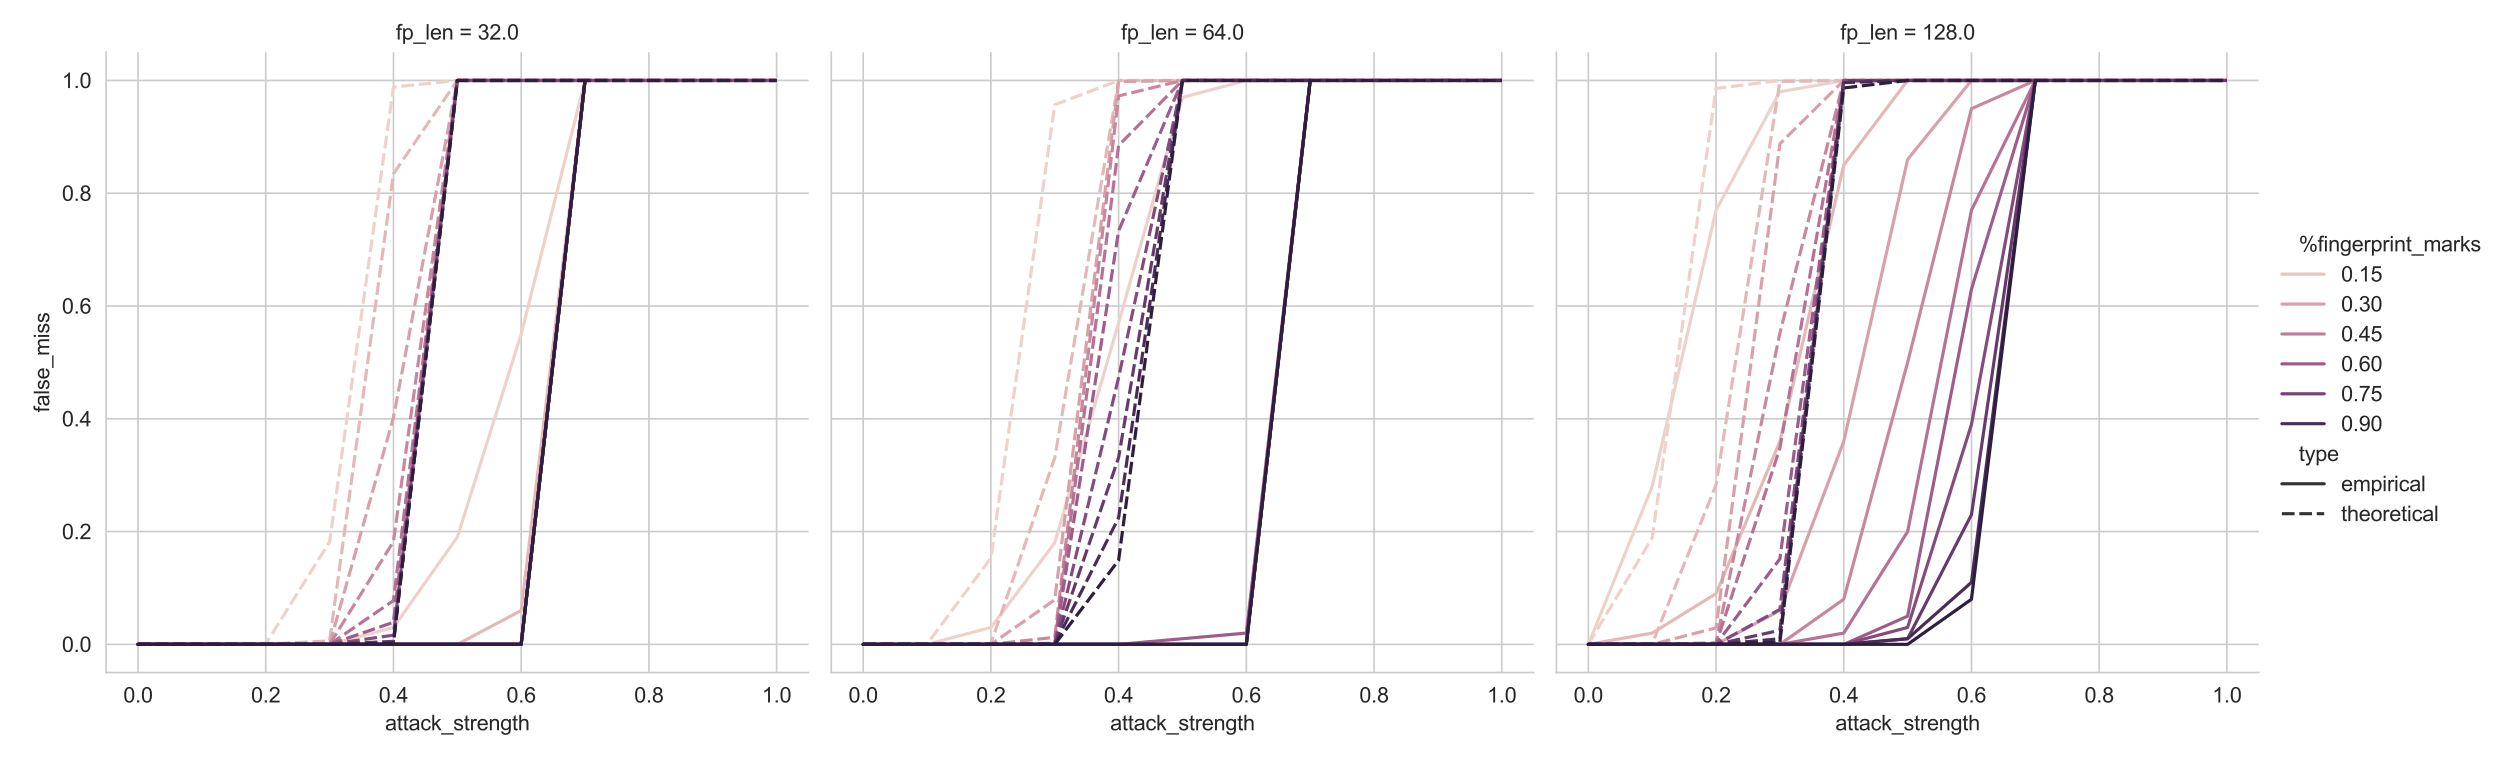 <?xml version="1.0" encoding="utf-8" standalone="no"?>
<!DOCTYPE svg PUBLIC "-//W3C//DTD SVG 1.1//EN"
  "http://www.w3.org/Graphics/SVG/1.1/DTD/svg11.dtd">
<svg xmlns:xlink="http://www.w3.org/1999/xlink" width="1182.22pt" height="360pt" viewBox="0 0 1182.22 360" xmlns="http://www.w3.org/2000/svg" version="1.1">
 <defs>
  <style type="text/css">*{stroke-linejoin: round; stroke-linecap: butt}</style>
 </defs>
 <g id="figure_1">
  <g id="patch_1">
   <path d="M 0 360 
L 1182.22 360 
L 1182.22 0 
L 0 0 
z
" style="fill: #ffffff"/>
  </g>
  <g id="axes_1">
   <g id="patch_2">
    <path d="M 50.168 318.04 
L 382.342 318.04 
L 382.342 24.72 
L 50.168 24.72 
z
" style="fill: #ffffff"/>
   </g>
   <g id="matplotlib.axis_1">
    <g id="xtick_1">
     <g id="line2d_1">
      <path d="M 65.267 318.04 
L 65.267 24.72 
" clip-path="url(#p8629ff447d)" style="fill: none; stroke: #cccccc; stroke-width: 0.8; stroke-linecap: round"/>
     </g>
     <g id="text_1">
      <!-- 0.0 -->
      <g style="fill: #262626" transform="translate(58.317 332.198) scale(0.1 -0.1)">
       <defs>
        <path id="ArialMT-30" d="M 266 2259 
Q 266 3072 433 3567 
Q 600 4063 929 4331 
Q 1259 4600 1759 4600 
Q 2128 4600 2406 4451 
Q 2684 4303 2865 4023 
Q 3047 3744 3150 3342 
Q 3253 2941 3253 2259 
Q 3253 1453 3087 958 
Q 2922 463 2592 192 
Q 2263 -78 1759 -78 
Q 1097 -78 719 397 
Q 266 969 266 2259 
z
M 844 2259 
Q 844 1131 1108 757 
Q 1372 384 1759 384 
Q 2147 384 2411 759 
Q 2675 1134 2675 2259 
Q 2675 3391 2411 3762 
Q 2147 4134 1753 4134 
Q 1366 4134 1134 3806 
Q 844 3388 844 2259 
z
" transform="scale(0.016)"/>
        <path id="ArialMT-2e" d="M 581 0 
L 581 641 
L 1222 641 
L 1222 0 
L 581 0 
z
" transform="scale(0.016)"/>
       </defs>
       <use xlink:href="#ArialMT-30"/>
       <use xlink:href="#ArialMT-2e" x="55.615"/>
       <use xlink:href="#ArialMT-30" x="83.398"/>
      </g>
     </g>
    </g>
    <g id="xtick_2">
     <g id="line2d_2">
      <path d="M 125.662 318.04 
L 125.662 24.72 
" clip-path="url(#p8629ff447d)" style="fill: none; stroke: #cccccc; stroke-width: 0.8; stroke-linecap: round"/>
     </g>
     <g id="text_2">
      <!-- 0.2 -->
      <g style="fill: #262626" transform="translate(118.712 332.198) scale(0.1 -0.1)">
       <defs>
        <path id="ArialMT-32" d="M 3222 541 
L 3222 0 
L 194 0 
Q 188 203 259 391 
Q 375 700 629 1000 
Q 884 1300 1366 1694 
Q 2113 2306 2375 2664 
Q 2638 3022 2638 3341 
Q 2638 3675 2398 3904 
Q 2159 4134 1775 4134 
Q 1369 4134 1125 3890 
Q 881 3647 878 3216 
L 300 3275 
Q 359 3922 746 4261 
Q 1134 4600 1788 4600 
Q 2447 4600 2831 4234 
Q 3216 3869 3216 3328 
Q 3216 3053 3103 2787 
Q 2991 2522 2730 2228 
Q 2469 1934 1863 1422 
Q 1356 997 1212 845 
Q 1069 694 975 541 
L 3222 541 
z
" transform="scale(0.016)"/>
       </defs>
       <use xlink:href="#ArialMT-30"/>
       <use xlink:href="#ArialMT-2e" x="55.615"/>
       <use xlink:href="#ArialMT-32" x="83.398"/>
      </g>
     </g>
    </g>
    <g id="xtick_3">
     <g id="line2d_3">
      <path d="M 186.057 318.04 
L 186.057 24.72 
" clip-path="url(#p8629ff447d)" style="fill: none; stroke: #cccccc; stroke-width: 0.8; stroke-linecap: round"/>
     </g>
     <g id="text_3">
      <!-- 0.4 -->
      <g style="fill: #262626" transform="translate(179.107 332.198) scale(0.1 -0.1)">
       <defs>
        <path id="ArialMT-34" d="M 2069 0 
L 2069 1097 
L 81 1097 
L 81 1613 
L 2172 4581 
L 2631 4581 
L 2631 1613 
L 3250 1613 
L 3250 1097 
L 2631 1097 
L 2631 0 
L 2069 0 
z
M 2069 1613 
L 2069 3678 
L 634 1613 
L 2069 1613 
z
" transform="scale(0.016)"/>
       </defs>
       <use xlink:href="#ArialMT-30"/>
       <use xlink:href="#ArialMT-2e" x="55.615"/>
       <use xlink:href="#ArialMT-34" x="83.398"/>
      </g>
     </g>
    </g>
    <g id="xtick_4">
     <g id="line2d_4">
      <path d="M 246.453 318.04 
L 246.453 24.72 
" clip-path="url(#p8629ff447d)" style="fill: none; stroke: #cccccc; stroke-width: 0.8; stroke-linecap: round"/>
     </g>
     <g id="text_4">
      <!-- 0.6 -->
      <g style="fill: #262626" transform="translate(239.503 332.198) scale(0.1 -0.1)">
       <defs>
        <path id="ArialMT-36" d="M 3184 3459 
L 2625 3416 
Q 2550 3747 2413 3897 
Q 2184 4138 1850 4138 
Q 1581 4138 1378 3988 
Q 1113 3794 959 3422 
Q 806 3050 800 2363 
Q 1003 2672 1297 2822 
Q 1591 2972 1913 2972 
Q 2475 2972 2870 2558 
Q 3266 2144 3266 1488 
Q 3266 1056 3080 686 
Q 2894 316 2569 119 
Q 2244 -78 1831 -78 
Q 1128 -78 684 439 
Q 241 956 241 2144 
Q 241 3472 731 4075 
Q 1159 4600 1884 4600 
Q 2425 4600 2770 4297 
Q 3116 3994 3184 3459 
z
M 888 1484 
Q 888 1194 1011 928 
Q 1134 663 1356 523 
Q 1578 384 1822 384 
Q 2178 384 2434 671 
Q 2691 959 2691 1453 
Q 2691 1928 2437 2201 
Q 2184 2475 1800 2475 
Q 1419 2475 1153 2201 
Q 888 1928 888 1484 
z
" transform="scale(0.016)"/>
       </defs>
       <use xlink:href="#ArialMT-30"/>
       <use xlink:href="#ArialMT-2e" x="55.615"/>
       <use xlink:href="#ArialMT-36" x="83.398"/>
      </g>
     </g>
    </g>
    <g id="xtick_5">
     <g id="line2d_5">
      <path d="M 306.848 318.04 
L 306.848 24.72 
" clip-path="url(#p8629ff447d)" style="fill: none; stroke: #cccccc; stroke-width: 0.8; stroke-linecap: round"/>
     </g>
     <g id="text_5">
      <!-- 0.8 -->
      <g style="fill: #262626" transform="translate(299.898 332.198) scale(0.1 -0.1)">
       <defs>
        <path id="ArialMT-38" d="M 1131 2484 
Q 781 2613 612 2850 
Q 444 3088 444 3419 
Q 444 3919 803 4259 
Q 1163 4600 1759 4600 
Q 2359 4600 2725 4251 
Q 3091 3903 3091 3403 
Q 3091 3084 2923 2848 
Q 2756 2613 2416 2484 
Q 2838 2347 3058 2040 
Q 3278 1734 3278 1309 
Q 3278 722 2862 322 
Q 2447 -78 1769 -78 
Q 1091 -78 675 323 
Q 259 725 259 1325 
Q 259 1772 486 2073 
Q 713 2375 1131 2484 
z
M 1019 3438 
Q 1019 3113 1228 2906 
Q 1438 2700 1772 2700 
Q 2097 2700 2305 2904 
Q 2513 3109 2513 3406 
Q 2513 3716 2298 3927 
Q 2084 4138 1766 4138 
Q 1444 4138 1231 3931 
Q 1019 3725 1019 3438 
z
M 838 1322 
Q 838 1081 952 856 
Q 1066 631 1291 507 
Q 1516 384 1775 384 
Q 2178 384 2440 643 
Q 2703 903 2703 1303 
Q 2703 1709 2433 1975 
Q 2163 2241 1756 2241 
Q 1359 2241 1098 1978 
Q 838 1716 838 1322 
z
" transform="scale(0.016)"/>
       </defs>
       <use xlink:href="#ArialMT-30"/>
       <use xlink:href="#ArialMT-2e" x="55.615"/>
       <use xlink:href="#ArialMT-38" x="83.398"/>
      </g>
     </g>
    </g>
    <g id="xtick_6">
     <g id="line2d_6">
      <path d="M 367.243 318.04 
L 367.243 24.72 
" clip-path="url(#p8629ff447d)" style="fill: none; stroke: #cccccc; stroke-width: 0.8; stroke-linecap: round"/>
     </g>
     <g id="text_6">
      <!-- 1.0 -->
      <g style="fill: #262626" transform="translate(360.293 332.198) scale(0.1 -0.1)">
       <defs>
        <path id="ArialMT-31" d="M 2384 0 
L 1822 0 
L 1822 3584 
Q 1619 3391 1289 3197 
Q 959 3003 697 2906 
L 697 3450 
Q 1169 3672 1522 3987 
Q 1875 4303 2022 4600 
L 2384 4600 
L 2384 0 
z
" transform="scale(0.016)"/>
       </defs>
       <use xlink:href="#ArialMT-31"/>
       <use xlink:href="#ArialMT-2e" x="55.615"/>
       <use xlink:href="#ArialMT-30" x="83.398"/>
      </g>
     </g>
    </g>
    <g id="text_7">
     <!-- attack_strength -->
     <g style="fill: #262626" transform="translate(182.071 345.343) scale(0.1 -0.1)">
      <defs>
       <path id="ArialMT-61" d="M 2588 409 
Q 2275 144 1986 34 
Q 1697 -75 1366 -75 
Q 819 -75 525 192 
Q 231 459 231 875 
Q 231 1119 342 1320 
Q 453 1522 633 1644 
Q 813 1766 1038 1828 
Q 1203 1872 1538 1913 
Q 2219 1994 2541 2106 
Q 2544 2222 2544 2253 
Q 2544 2597 2384 2738 
Q 2169 2928 1744 2928 
Q 1347 2928 1158 2789 
Q 969 2650 878 2297 
L 328 2372 
Q 403 2725 575 2942 
Q 747 3159 1072 3276 
Q 1397 3394 1825 3394 
Q 2250 3394 2515 3294 
Q 2781 3194 2906 3042 
Q 3031 2891 3081 2659 
Q 3109 2516 3109 2141 
L 3109 1391 
Q 3109 606 3145 398 
Q 3181 191 3288 0 
L 2700 0 
Q 2613 175 2588 409 
z
M 2541 1666 
Q 2234 1541 1622 1453 
Q 1275 1403 1131 1340 
Q 988 1278 909 1158 
Q 831 1038 831 891 
Q 831 666 1001 516 
Q 1172 366 1500 366 
Q 1825 366 2078 508 
Q 2331 650 2450 897 
Q 2541 1088 2541 1459 
L 2541 1666 
z
" transform="scale(0.016)"/>
       <path id="ArialMT-74" d="M 1650 503 
L 1731 6 
Q 1494 -44 1306 -44 
Q 1000 -44 831 53 
Q 663 150 594 308 
Q 525 466 525 972 
L 525 2881 
L 113 2881 
L 113 3319 
L 525 3319 
L 525 4141 
L 1084 4478 
L 1084 3319 
L 1650 3319 
L 1650 2881 
L 1084 2881 
L 1084 941 
Q 1084 700 1114 631 
Q 1144 563 1211 522 
Q 1278 481 1403 481 
Q 1497 481 1650 503 
z
" transform="scale(0.016)"/>
       <path id="ArialMT-63" d="M 2588 1216 
L 3141 1144 
Q 3050 572 2676 248 
Q 2303 -75 1759 -75 
Q 1078 -75 664 370 
Q 250 816 250 1647 
Q 250 2184 428 2587 
Q 606 2991 970 3192 
Q 1334 3394 1763 3394 
Q 2303 3394 2647 3120 
Q 2991 2847 3088 2344 
L 2541 2259 
Q 2463 2594 2264 2762 
Q 2066 2931 1784 2931 
Q 1359 2931 1093 2626 
Q 828 2322 828 1663 
Q 828 994 1084 691 
Q 1341 388 1753 388 
Q 2084 388 2306 591 
Q 2528 794 2588 1216 
z
" transform="scale(0.016)"/>
       <path id="ArialMT-6b" d="M 425 0 
L 425 4581 
L 988 4581 
L 988 1969 
L 2319 3319 
L 3047 3319 
L 1778 2088 
L 3175 0 
L 2481 0 
L 1384 1697 
L 988 1316 
L 988 0 
L 425 0 
z
" transform="scale(0.016)"/>
       <path id="ArialMT-5f" d="M -97 -1272 
L -97 -866 
L 3631 -866 
L 3631 -1272 
L -97 -1272 
z
" transform="scale(0.016)"/>
       <path id="ArialMT-73" d="M 197 991 
L 753 1078 
Q 800 744 1014 566 
Q 1228 388 1613 388 
Q 2000 388 2187 545 
Q 2375 703 2375 916 
Q 2375 1106 2209 1216 
Q 2094 1291 1634 1406 
Q 1016 1563 777 1677 
Q 538 1791 414 1992 
Q 291 2194 291 2438 
Q 291 2659 392 2848 
Q 494 3038 669 3163 
Q 800 3259 1026 3326 
Q 1253 3394 1513 3394 
Q 1903 3394 2198 3281 
Q 2494 3169 2634 2976 
Q 2775 2784 2828 2463 
L 2278 2388 
Q 2241 2644 2061 2787 
Q 1881 2931 1553 2931 
Q 1166 2931 1000 2803 
Q 834 2675 834 2503 
Q 834 2394 903 2306 
Q 972 2216 1119 2156 
Q 1203 2125 1616 2013 
Q 2213 1853 2448 1751 
Q 2684 1650 2818 1456 
Q 2953 1263 2953 975 
Q 2953 694 2789 445 
Q 2625 197 2315 61 
Q 2006 -75 1616 -75 
Q 969 -75 630 194 
Q 291 463 197 991 
z
" transform="scale(0.016)"/>
       <path id="ArialMT-72" d="M 416 0 
L 416 3319 
L 922 3319 
L 922 2816 
Q 1116 3169 1280 3281 
Q 1444 3394 1641 3394 
Q 1925 3394 2219 3213 
L 2025 2691 
Q 1819 2813 1613 2813 
Q 1428 2813 1281 2702 
Q 1134 2591 1072 2394 
Q 978 2094 978 1738 
L 978 0 
L 416 0 
z
" transform="scale(0.016)"/>
       <path id="ArialMT-65" d="M 2694 1069 
L 3275 997 
Q 3138 488 2766 206 
Q 2394 -75 1816 -75 
Q 1088 -75 661 373 
Q 234 822 234 1631 
Q 234 2469 665 2931 
Q 1097 3394 1784 3394 
Q 2450 3394 2872 2941 
Q 3294 2488 3294 1666 
Q 3294 1616 3291 1516 
L 816 1516 
Q 847 969 1125 678 
Q 1403 388 1819 388 
Q 2128 388 2347 550 
Q 2566 713 2694 1069 
z
M 847 1978 
L 2700 1978 
Q 2663 2397 2488 2606 
Q 2219 2931 1791 2931 
Q 1403 2931 1139 2672 
Q 875 2413 847 1978 
z
" transform="scale(0.016)"/>
       <path id="ArialMT-6e" d="M 422 0 
L 422 3319 
L 928 3319 
L 928 2847 
Q 1294 3394 1984 3394 
Q 2284 3394 2536 3286 
Q 2788 3178 2913 3003 
Q 3038 2828 3088 2588 
Q 3119 2431 3119 2041 
L 3119 0 
L 2556 0 
L 2556 2019 
Q 2556 2363 2490 2533 
Q 2425 2703 2258 2804 
Q 2091 2906 1866 2906 
Q 1506 2906 1245 2678 
Q 984 2450 984 1813 
L 984 0 
L 422 0 
z
" transform="scale(0.016)"/>
       <path id="ArialMT-67" d="M 319 -275 
L 866 -356 
Q 900 -609 1056 -725 
Q 1266 -881 1628 -881 
Q 2019 -881 2231 -725 
Q 2444 -569 2519 -288 
Q 2563 -116 2559 434 
Q 2191 0 1641 0 
Q 956 0 581 494 
Q 206 988 206 1678 
Q 206 2153 378 2554 
Q 550 2956 876 3175 
Q 1203 3394 1644 3394 
Q 2231 3394 2613 2919 
L 2613 3319 
L 3131 3319 
L 3131 450 
Q 3131 -325 2973 -648 
Q 2816 -972 2473 -1159 
Q 2131 -1347 1631 -1347 
Q 1038 -1347 672 -1080 
Q 306 -813 319 -275 
z
M 784 1719 
Q 784 1066 1043 766 
Q 1303 466 1694 466 
Q 2081 466 2343 764 
Q 2606 1063 2606 1700 
Q 2606 2309 2336 2618 
Q 2066 2928 1684 2928 
Q 1309 2928 1046 2623 
Q 784 2319 784 1719 
z
" transform="scale(0.016)"/>
       <path id="ArialMT-68" d="M 422 0 
L 422 4581 
L 984 4581 
L 984 2938 
Q 1378 3394 1978 3394 
Q 2347 3394 2619 3248 
Q 2891 3103 3008 2847 
Q 3125 2591 3125 2103 
L 3125 0 
L 2563 0 
L 2563 2103 
Q 2563 2525 2380 2717 
Q 2197 2909 1863 2909 
Q 1613 2909 1392 2779 
Q 1172 2650 1078 2428 
Q 984 2206 984 1816 
L 984 0 
L 422 0 
z
" transform="scale(0.016)"/>
      </defs>
      <use xlink:href="#ArialMT-61"/>
      <use xlink:href="#ArialMT-74" x="55.615"/>
      <use xlink:href="#ArialMT-74" x="83.398"/>
      <use xlink:href="#ArialMT-61" x="111.182"/>
      <use xlink:href="#ArialMT-63" x="166.797"/>
      <use xlink:href="#ArialMT-6b" x="216.797"/>
      <use xlink:href="#ArialMT-5f" x="266.797"/>
      <use xlink:href="#ArialMT-73" x="322.412"/>
      <use xlink:href="#ArialMT-74" x="372.412"/>
      <use xlink:href="#ArialMT-72" x="400.195"/>
      <use xlink:href="#ArialMT-65" x="433.496"/>
      <use xlink:href="#ArialMT-6e" x="489.111"/>
      <use xlink:href="#ArialMT-67" x="544.727"/>
      <use xlink:href="#ArialMT-74" x="600.342"/>
      <use xlink:href="#ArialMT-68" x="628.125"/>
     </g>
    </g>
   </g>
   <g id="matplotlib.axis_2">
    <g id="ytick_1">
     <g id="line2d_7">
      <path d="M 50.168 304.707 
L 382.342 304.707 
" clip-path="url(#p8629ff447d)" style="fill: none; stroke: #cccccc; stroke-width: 0.8; stroke-linecap: round"/>
     </g>
     <g id="text_8">
      <!-- 0.0 -->
      <g style="fill: #262626" transform="translate(29.268 308.286) scale(0.1 -0.1)">
       <use xlink:href="#ArialMT-30"/>
       <use xlink:href="#ArialMT-2e" x="55.615"/>
       <use xlink:href="#ArialMT-30" x="83.398"/>
      </g>
     </g>
    </g>
    <g id="ytick_2">
     <g id="line2d_8">
      <path d="M 50.168 251.376 
L 382.342 251.376 
" clip-path="url(#p8629ff447d)" style="fill: none; stroke: #cccccc; stroke-width: 0.8; stroke-linecap: round"/>
     </g>
     <g id="text_9">
      <!-- 0.2 -->
      <g style="fill: #262626" transform="translate(29.268 254.955) scale(0.1 -0.1)">
       <use xlink:href="#ArialMT-30"/>
       <use xlink:href="#ArialMT-2e" x="55.615"/>
       <use xlink:href="#ArialMT-32" x="83.398"/>
      </g>
     </g>
    </g>
    <g id="ytick_3">
     <g id="line2d_9">
      <path d="M 50.168 198.045 
L 382.342 198.045 
" clip-path="url(#p8629ff447d)" style="fill: none; stroke: #cccccc; stroke-width: 0.8; stroke-linecap: round"/>
     </g>
     <g id="text_10">
      <!-- 0.4 -->
      <g style="fill: #262626" transform="translate(29.268 201.624) scale(0.1 -0.1)">
       <use xlink:href="#ArialMT-30"/>
       <use xlink:href="#ArialMT-2e" x="55.615"/>
       <use xlink:href="#ArialMT-34" x="83.398"/>
      </g>
     </g>
    </g>
    <g id="ytick_4">
     <g id="line2d_10">
      <path d="M 50.168 144.715 
L 382.342 144.715 
" clip-path="url(#p8629ff447d)" style="fill: none; stroke: #cccccc; stroke-width: 0.8; stroke-linecap: round"/>
     </g>
     <g id="text_11">
      <!-- 0.6 -->
      <g style="fill: #262626" transform="translate(29.268 148.293) scale(0.1 -0.1)">
       <use xlink:href="#ArialMT-30"/>
       <use xlink:href="#ArialMT-2e" x="55.615"/>
       <use xlink:href="#ArialMT-36" x="83.398"/>
      </g>
     </g>
    </g>
    <g id="ytick_5">
     <g id="line2d_11">
      <path d="M 50.168 91.384 
L 382.342 91.384 
" clip-path="url(#p8629ff447d)" style="fill: none; stroke: #cccccc; stroke-width: 0.8; stroke-linecap: round"/>
     </g>
     <g id="text_12">
      <!-- 0.8 -->
      <g style="fill: #262626" transform="translate(29.268 94.963) scale(0.1 -0.1)">
       <use xlink:href="#ArialMT-30"/>
       <use xlink:href="#ArialMT-2e" x="55.615"/>
       <use xlink:href="#ArialMT-38" x="83.398"/>
      </g>
     </g>
    </g>
    <g id="ytick_6">
     <g id="line2d_12">
      <path d="M 50.168 38.053 
L 382.342 38.053 
" clip-path="url(#p8629ff447d)" style="fill: none; stroke: #cccccc; stroke-width: 0.8; stroke-linecap: round"/>
     </g>
     <g id="text_13">
      <!-- 1.0 -->
      <g style="fill: #262626" transform="translate(29.268 41.632) scale(0.1 -0.1)">
       <use xlink:href="#ArialMT-31"/>
       <use xlink:href="#ArialMT-2e" x="55.615"/>
       <use xlink:href="#ArialMT-30" x="83.398"/>
      </g>
     </g>
    </g>
    <g id="text_14">
     <!-- false_miss -->
     <g style="fill: #262626" transform="translate(23.28 194.997) rotate(-90) scale(0.1 -0.1)">
      <defs>
       <path id="ArialMT-66" d="M 556 0 
L 556 2881 
L 59 2881 
L 59 3319 
L 556 3319 
L 556 3672 
Q 556 4006 616 4169 
Q 697 4388 901 4523 
Q 1106 4659 1475 4659 
Q 1713 4659 2000 4603 
L 1916 4113 
Q 1741 4144 1584 4144 
Q 1328 4144 1222 4034 
Q 1116 3925 1116 3625 
L 1116 3319 
L 1763 3319 
L 1763 2881 
L 1116 2881 
L 1116 0 
L 556 0 
z
" transform="scale(0.016)"/>
       <path id="ArialMT-6c" d="M 409 0 
L 409 4581 
L 972 4581 
L 972 0 
L 409 0 
z
" transform="scale(0.016)"/>
       <path id="ArialMT-6d" d="M 422 0 
L 422 3319 
L 925 3319 
L 925 2853 
Q 1081 3097 1340 3245 
Q 1600 3394 1931 3394 
Q 2300 3394 2536 3241 
Q 2772 3088 2869 2813 
Q 3263 3394 3894 3394 
Q 4388 3394 4653 3120 
Q 4919 2847 4919 2278 
L 4919 0 
L 4359 0 
L 4359 2091 
Q 4359 2428 4304 2576 
Q 4250 2725 4106 2815 
Q 3963 2906 3769 2906 
Q 3419 2906 3187 2673 
Q 2956 2441 2956 1928 
L 2956 0 
L 2394 0 
L 2394 2156 
Q 2394 2531 2256 2718 
Q 2119 2906 1806 2906 
Q 1569 2906 1367 2781 
Q 1166 2656 1075 2415 
Q 984 2175 984 1722 
L 984 0 
L 422 0 
z
" transform="scale(0.016)"/>
       <path id="ArialMT-69" d="M 425 3934 
L 425 4581 
L 988 4581 
L 988 3934 
L 425 3934 
z
M 425 0 
L 425 3319 
L 988 3319 
L 988 0 
L 425 0 
z
" transform="scale(0.016)"/>
      </defs>
      <use xlink:href="#ArialMT-66"/>
      <use xlink:href="#ArialMT-61" x="27.783"/>
      <use xlink:href="#ArialMT-6c" x="83.398"/>
      <use xlink:href="#ArialMT-73" x="105.615"/>
      <use xlink:href="#ArialMT-65" x="155.615"/>
      <use xlink:href="#ArialMT-5f" x="211.23"/>
      <use xlink:href="#ArialMT-6d" x="266.846"/>
      <use xlink:href="#ArialMT-69" x="350.146"/>
      <use xlink:href="#ArialMT-73" x="372.363"/>
      <use xlink:href="#ArialMT-73" x="422.363"/>
     </g>
    </g>
   </g>
   <g id="PolyCollection_1"/>
   <g id="PolyCollection_2"/>
   <g id="PolyCollection_3"/>
   <g id="PolyCollection_4"/>
   <g id="PolyCollection_5"/>
   <g id="PolyCollection_6"/>
   <g id="PolyCollection_7"/>
   <g id="PolyCollection_8"/>
   <g id="PolyCollection_9"/>
   <g id="PolyCollection_10"/>
   <g id="PolyCollection_11"/>
   <g id="PolyCollection_12"/>
   <g id="PolyCollection_13"/>
   <g id="PolyCollection_14"/>
   <g id="PolyCollection_15"/>
   <g id="PolyCollection_16"/>
   <g id="PolyCollection_17"/>
   <g id="PolyCollection_18"/>
   <g id="PolyCollection_19"/>
   <g id="PolyCollection_20"/>
   <g id="line2d_13">
    <path d="M 65.267 304.707 
L 155.86 304.707 
L 186.057 296.708 
L 216.255 254.043 
L 246.453 158.047 
L 276.65 38.053 
" clip-path="url(#p8629ff447d)" style="fill: none; stroke: #edd1cb; stroke-width: 1.5; stroke-linecap: round"/>
   </g>
   <g id="line2d_14">
    <path d="M 65.267 304.707 
L 95.464 304.707 
L 125.662 304.522 
L 155.86 256.202 
L 186.057 41.174 
L 216.255 38.053 
L 246.453 38.053 
L 276.65 38.053 
L 306.848 38.053 
L 337.046 38.053 
L 367.243 38.053 
" clip-path="url(#p8629ff447d)" style="fill: none; stroke-dasharray: 6,2.25; stroke-dashoffset: 0; stroke: #edd1cb; stroke-width: 1.5"/>
   </g>
   <g id="line2d_15">
    <path d="M 65.267 304.707 
L 216.255 304.707 
L 246.453 288.708 
L 276.65 38.053 
" clip-path="url(#p8629ff447d)" style="fill: none; stroke: #e4b8b8; stroke-width: 1.5; stroke-linecap: round"/>
   </g>
   <g id="line2d_16">
    <path d="M 65.267 304.707 
L 95.464 304.707 
L 125.662 304.707 
L 155.86 303.033 
L 186.057 82.176 
L 216.255 38.053 
L 246.453 38.053 
L 276.65 38.053 
L 306.848 38.053 
L 337.046 38.053 
L 367.243 38.053 
" clip-path="url(#p8629ff447d)" style="fill: none; stroke-dasharray: 6,2.25; stroke-dashoffset: 0; stroke: #e4b8b8; stroke-width: 1.5"/>
   </g>
   <g id="line2d_17">
    <path d="M 65.267 304.707 
L 246.453 304.707 
L 276.65 38.053 
" clip-path="url(#p8629ff447d)" style="fill: none; stroke: #d8a0aa; stroke-width: 1.5; stroke-linecap: round"/>
   </g>
   <g id="line2d_18">
    <path d="M 65.267 304.707 
L 95.464 304.707 
L 125.662 304.707 
L 155.86 304.682 
L 186.057 197.414 
L 216.255 38.053 
L 246.453 38.053 
L 276.65 38.053 
L 306.848 38.053 
L 337.046 38.053 
L 367.243 38.053 
" clip-path="url(#p8629ff447d)" style="fill: none; stroke-dasharray: 6,2.25; stroke-dashoffset: 0; stroke: #d8a0aa; stroke-width: 1.5"/>
   </g>
   <g id="line2d_19">
    <path d="M 65.267 304.707 
L 246.453 304.707 
L 276.65 38.053 
" clip-path="url(#p8629ff447d)" style="fill: none; stroke: #c8879e; stroke-width: 1.5; stroke-linecap: round"/>
   </g>
   <g id="line2d_20">
    <path d="M 65.267 304.707 
L 95.464 304.707 
L 125.662 304.707 
L 155.86 304.707 
L 186.057 256.121 
L 216.255 38.053 
L 246.453 38.053 
L 276.65 38.053 
L 306.848 38.053 
L 337.046 38.053 
L 367.243 38.053 
" clip-path="url(#p8629ff447d)" style="fill: none; stroke-dasharray: 6,2.25; stroke-dashoffset: 0; stroke: #c8879e; stroke-width: 1.5"/>
   </g>
   <g id="line2d_21">
    <path d="M 65.267 304.707 
L 246.453 304.707 
L 276.65 38.053 
" clip-path="url(#p8629ff447d)" style="fill: none; stroke: #b57294; stroke-width: 1.5; stroke-linecap: round"/>
   </g>
   <g id="line2d_22">
    <path d="M 65.267 304.707 
L 95.464 304.707 
L 125.662 304.707 
L 155.86 304.707 
L 186.057 284.031 
L 216.255 38.053 
L 246.453 38.053 
L 276.65 38.053 
L 306.848 38.053 
L 337.046 38.053 
L 367.243 38.053 
" clip-path="url(#p8629ff447d)" style="fill: none; stroke-dasharray: 6,2.25; stroke-dashoffset: 0; stroke: #b57294; stroke-width: 1.5"/>
   </g>
   <g id="line2d_23">
    <path d="M 65.267 304.707 
L 246.453 304.707 
L 276.65 38.053 
" clip-path="url(#p8629ff447d)" style="fill: none; stroke: #9d5d89; stroke-width: 1.5; stroke-linecap: round"/>
   </g>
   <g id="line2d_24">
    <path d="M 65.267 304.707 
L 95.464 304.707 
L 125.662 304.707 
L 155.86 304.707 
L 186.057 294.271 
L 216.255 38.053 
L 246.453 38.053 
L 276.65 38.053 
L 306.848 38.053 
L 337.046 38.053 
L 367.243 38.053 
" clip-path="url(#p8629ff447d)" style="fill: none; stroke-dasharray: 6,2.25; stroke-dashoffset: 0; stroke: #9d5d89; stroke-width: 1.5"/>
   </g>
   <g id="line2d_25">
    <path d="M 65.267 304.707 
L 246.453 304.707 
L 276.65 38.053 
" clip-path="url(#p8629ff447d)" style="fill: none; stroke: #834c7d; stroke-width: 1.5; stroke-linecap: round"/>
   </g>
   <g id="line2d_26">
    <path d="M 65.267 304.707 
L 95.464 304.707 
L 125.662 304.707 
L 155.86 304.707 
L 186.057 300.355 
L 216.255 38.053 
L 246.453 38.053 
L 276.65 38.053 
L 306.848 38.053 
L 337.046 38.053 
L 367.243 38.053 
" clip-path="url(#p8629ff447d)" style="fill: none; stroke-dasharray: 6,2.25; stroke-dashoffset: 0; stroke: #834c7d; stroke-width: 1.5"/>
   </g>
   <g id="line2d_27">
    <path d="M 65.267 304.707 
L 246.453 304.707 
L 276.65 38.053 
" clip-path="url(#p8629ff447d)" style="fill: none; stroke: #653b6c; stroke-width: 1.5; stroke-linecap: round"/>
   </g>
   <g id="line2d_28">
    <path d="M 65.267 304.707 
L 95.464 304.707 
L 125.662 304.707 
L 155.86 304.707 
L 186.057 303.267 
L 216.255 38.053 
L 246.453 38.053 
L 276.65 38.053 
L 306.848 38.053 
L 337.046 38.053 
L 367.243 38.053 
" clip-path="url(#p8629ff447d)" style="fill: none; stroke-dasharray: 6,2.25; stroke-dashoffset: 0; stroke: #653b6c; stroke-width: 1.5"/>
   </g>
   <g id="line2d_29">
    <path d="M 65.267 304.707 
L 246.453 304.707 
L 276.65 38.053 
" clip-path="url(#p8629ff447d)" style="fill: none; stroke: #492d58; stroke-width: 1.5; stroke-linecap: round"/>
   </g>
   <g id="line2d_30">
    <path d="M 65.267 304.707 
L 95.464 304.707 
L 125.662 304.707 
L 155.86 304.707 
L 186.057 303.977 
L 216.255 38.053 
L 246.453 38.053 
L 276.65 38.053 
L 306.848 38.053 
L 337.046 38.053 
L 367.243 38.053 
" clip-path="url(#p8629ff447d)" style="fill: none; stroke-dasharray: 6,2.25; stroke-dashoffset: 0; stroke: #492d58; stroke-width: 1.5"/>
   </g>
   <g id="line2d_31">
    <path d="M 65.267 304.707 
L 246.453 304.707 
L 276.65 38.053 
" clip-path="url(#p8629ff447d)" style="fill: none; stroke: #2d1e3e; stroke-width: 1.5; stroke-linecap: round"/>
   </g>
   <g id="line2d_32">
    <path d="M 65.267 304.707 
L 95.464 304.707 
L 125.662 304.707 
L 155.86 304.707 
L 186.057 304.399 
L 216.255 38.053 
L 246.453 38.053 
L 276.65 38.053 
L 306.848 38.053 
L 337.046 38.053 
L 367.243 38.053 
" clip-path="url(#p8629ff447d)" style="fill: none; stroke-dasharray: 6,2.25; stroke-dashoffset: 0; stroke: #2d1e3e; stroke-width: 1.5"/>
   </g>
   <g id="line2d_33"/>
   <g id="line2d_34"/>
   <g id="line2d_35"/>
   <g id="line2d_36"/>
   <g id="line2d_37"/>
   <g id="line2d_38"/>
   <g id="line2d_39"/>
   <g id="line2d_40"/>
   <g id="patch_3">
    <path d="M 50.168 318.04 
L 50.168 24.72 
" style="fill: none; stroke: #cccccc; stroke-width: 0.8; stroke-linejoin: miter; stroke-linecap: square"/>
   </g>
   <g id="patch_4">
    <path d="M 50.168 318.04 
L 382.342 318.04 
" style="fill: none; stroke: #cccccc; stroke-width: 0.8; stroke-linejoin: miter; stroke-linecap: square"/>
   </g>
   <g id="text_15">
    <!-- fp_len = 32.0 -->
    <g style="fill: #262626" transform="translate(187.204 18.72) scale(0.1 -0.1)">
     <defs>
      <path id="ArialMT-70" d="M 422 -1272 
L 422 3319 
L 934 3319 
L 934 2888 
Q 1116 3141 1344 3267 
Q 1572 3394 1897 3394 
Q 2322 3394 2647 3175 
Q 2972 2956 3137 2557 
Q 3303 2159 3303 1684 
Q 3303 1175 3120 767 
Q 2938 359 2589 142 
Q 2241 -75 1856 -75 
Q 1575 -75 1351 44 
Q 1128 163 984 344 
L 984 -1272 
L 422 -1272 
z
M 931 1641 
Q 931 1000 1190 694 
Q 1450 388 1819 388 
Q 2194 388 2461 705 
Q 2728 1022 2728 1688 
Q 2728 2322 2467 2637 
Q 2206 2953 1844 2953 
Q 1484 2953 1207 2617 
Q 931 2281 931 1641 
z
" transform="scale(0.016)"/>
      <path id="ArialMT-20" transform="scale(0.016)"/>
      <path id="ArialMT-3d" d="M 3381 2694 
L 356 2694 
L 356 3219 
L 3381 3219 
L 3381 2694 
z
M 3381 1303 
L 356 1303 
L 356 1828 
L 3381 1828 
L 3381 1303 
z
" transform="scale(0.016)"/>
      <path id="ArialMT-33" d="M 269 1209 
L 831 1284 
Q 928 806 1161 595 
Q 1394 384 1728 384 
Q 2125 384 2398 659 
Q 2672 934 2672 1341 
Q 2672 1728 2419 1979 
Q 2166 2231 1775 2231 
Q 1616 2231 1378 2169 
L 1441 2663 
Q 1497 2656 1531 2656 
Q 1891 2656 2178 2843 
Q 2466 3031 2466 3422 
Q 2466 3731 2256 3934 
Q 2047 4138 1716 4138 
Q 1388 4138 1169 3931 
Q 950 3725 888 3313 
L 325 3413 
Q 428 3978 793 4289 
Q 1159 4600 1703 4600 
Q 2078 4600 2393 4439 
Q 2709 4278 2876 4000 
Q 3044 3722 3044 3409 
Q 3044 3113 2884 2869 
Q 2725 2625 2413 2481 
Q 2819 2388 3044 2092 
Q 3269 1797 3269 1353 
Q 3269 753 2831 336 
Q 2394 -81 1725 -81 
Q 1122 -81 723 278 
Q 325 638 269 1209 
z
" transform="scale(0.016)"/>
     </defs>
     <use xlink:href="#ArialMT-66"/>
     <use xlink:href="#ArialMT-70" x="27.783"/>
     <use xlink:href="#ArialMT-5f" x="83.398"/>
     <use xlink:href="#ArialMT-6c" x="139.014"/>
     <use xlink:href="#ArialMT-65" x="161.23"/>
     <use xlink:href="#ArialMT-6e" x="216.846"/>
     <use xlink:href="#ArialMT-20" x="272.461"/>
     <use xlink:href="#ArialMT-3d" x="300.244"/>
     <use xlink:href="#ArialMT-20" x="358.643"/>
     <use xlink:href="#ArialMT-33" x="386.426"/>
     <use xlink:href="#ArialMT-32" x="442.041"/>
     <use xlink:href="#ArialMT-2e" x="497.656"/>
     <use xlink:href="#ArialMT-30" x="525.439"/>
    </g>
   </g>
  </g>
  <g id="axes_2">
   <g id="patch_5">
    <path d="M 393.086 318.04 
L 725.26 318.04 
L 725.26 24.72 
L 393.086 24.72 
z
" style="fill: #ffffff"/>
   </g>
   <g id="matplotlib.axis_3">
    <g id="xtick_7">
     <g id="line2d_41">
      <path d="M 408.184 318.04 
L 408.184 24.72 
" clip-path="url(#pe10e192c3a)" style="fill: none; stroke: #cccccc; stroke-width: 0.8; stroke-linecap: round"/>
     </g>
     <g id="text_16">
      <!-- 0.0 -->
      <g style="fill: #262626" transform="translate(401.234 332.198) scale(0.1 -0.1)">
       <use xlink:href="#ArialMT-30"/>
       <use xlink:href="#ArialMT-2e" x="55.615"/>
       <use xlink:href="#ArialMT-30" x="83.398"/>
      </g>
     </g>
    </g>
    <g id="xtick_8">
     <g id="line2d_42">
      <path d="M 468.58 318.04 
L 468.58 24.72 
" clip-path="url(#pe10e192c3a)" style="fill: none; stroke: #cccccc; stroke-width: 0.8; stroke-linecap: round"/>
     </g>
     <g id="text_17">
      <!-- 0.2 -->
      <g style="fill: #262626" transform="translate(461.63 332.198) scale(0.1 -0.1)">
       <use xlink:href="#ArialMT-30"/>
       <use xlink:href="#ArialMT-2e" x="55.615"/>
       <use xlink:href="#ArialMT-32" x="83.398"/>
      </g>
     </g>
    </g>
    <g id="xtick_9">
     <g id="line2d_43">
      <path d="M 528.975 318.04 
L 528.975 24.72 
" clip-path="url(#pe10e192c3a)" style="fill: none; stroke: #cccccc; stroke-width: 0.8; stroke-linecap: round"/>
     </g>
     <g id="text_18">
      <!-- 0.4 -->
      <g style="fill: #262626" transform="translate(522.025 332.198) scale(0.1 -0.1)">
       <use xlink:href="#ArialMT-30"/>
       <use xlink:href="#ArialMT-2e" x="55.615"/>
       <use xlink:href="#ArialMT-34" x="83.398"/>
      </g>
     </g>
    </g>
    <g id="xtick_10">
     <g id="line2d_44">
      <path d="M 589.37 318.04 
L 589.37 24.72 
" clip-path="url(#pe10e192c3a)" style="fill: none; stroke: #cccccc; stroke-width: 0.8; stroke-linecap: round"/>
     </g>
     <g id="text_19">
      <!-- 0.6 -->
      <g style="fill: #262626" transform="translate(582.42 332.198) scale(0.1 -0.1)">
       <use xlink:href="#ArialMT-30"/>
       <use xlink:href="#ArialMT-2e" x="55.615"/>
       <use xlink:href="#ArialMT-36" x="83.398"/>
      </g>
     </g>
    </g>
    <g id="xtick_11">
     <g id="line2d_45">
      <path d="M 649.766 318.04 
L 649.766 24.72 
" clip-path="url(#pe10e192c3a)" style="fill: none; stroke: #cccccc; stroke-width: 0.8; stroke-linecap: round"/>
     </g>
     <g id="text_20">
      <!-- 0.8 -->
      <g style="fill: #262626" transform="translate(642.816 332.198) scale(0.1 -0.1)">
       <use xlink:href="#ArialMT-30"/>
       <use xlink:href="#ArialMT-2e" x="55.615"/>
       <use xlink:href="#ArialMT-38" x="83.398"/>
      </g>
     </g>
    </g>
    <g id="xtick_12">
     <g id="line2d_46">
      <path d="M 710.161 318.04 
L 710.161 24.72 
" clip-path="url(#pe10e192c3a)" style="fill: none; stroke: #cccccc; stroke-width: 0.8; stroke-linecap: round"/>
     </g>
     <g id="text_21">
      <!-- 1.0 -->
      <g style="fill: #262626" transform="translate(703.211 332.198) scale(0.1 -0.1)">
       <use xlink:href="#ArialMT-31"/>
       <use xlink:href="#ArialMT-2e" x="55.615"/>
       <use xlink:href="#ArialMT-30" x="83.398"/>
      </g>
     </g>
    </g>
    <g id="text_22">
     <!-- attack_strength -->
     <g style="fill: #262626" transform="translate(524.988 345.343) scale(0.1 -0.1)">
      <use xlink:href="#ArialMT-61"/>
      <use xlink:href="#ArialMT-74" x="55.615"/>
      <use xlink:href="#ArialMT-74" x="83.398"/>
      <use xlink:href="#ArialMT-61" x="111.182"/>
      <use xlink:href="#ArialMT-63" x="166.797"/>
      <use xlink:href="#ArialMT-6b" x="216.797"/>
      <use xlink:href="#ArialMT-5f" x="266.797"/>
      <use xlink:href="#ArialMT-73" x="322.412"/>
      <use xlink:href="#ArialMT-74" x="372.412"/>
      <use xlink:href="#ArialMT-72" x="400.195"/>
      <use xlink:href="#ArialMT-65" x="433.496"/>
      <use xlink:href="#ArialMT-6e" x="489.111"/>
      <use xlink:href="#ArialMT-67" x="544.727"/>
      <use xlink:href="#ArialMT-74" x="600.342"/>
      <use xlink:href="#ArialMT-68" x="628.125"/>
     </g>
    </g>
   </g>
   <g id="matplotlib.axis_4">
    <g id="ytick_7">
     <g id="line2d_47">
      <path d="M 393.086 304.707 
L 725.26 304.707 
" clip-path="url(#pe10e192c3a)" style="fill: none; stroke: #cccccc; stroke-width: 0.8; stroke-linecap: round"/>
     </g>
    </g>
    <g id="ytick_8">
     <g id="line2d_48">
      <path d="M 393.086 251.376 
L 725.26 251.376 
" clip-path="url(#pe10e192c3a)" style="fill: none; stroke: #cccccc; stroke-width: 0.8; stroke-linecap: round"/>
     </g>
    </g>
    <g id="ytick_9">
     <g id="line2d_49">
      <path d="M 393.086 198.045 
L 725.26 198.045 
" clip-path="url(#pe10e192c3a)" style="fill: none; stroke: #cccccc; stroke-width: 0.8; stroke-linecap: round"/>
     </g>
    </g>
    <g id="ytick_10">
     <g id="line2d_50">
      <path d="M 393.086 144.715 
L 725.26 144.715 
" clip-path="url(#pe10e192c3a)" style="fill: none; stroke: #cccccc; stroke-width: 0.8; stroke-linecap: round"/>
     </g>
    </g>
    <g id="ytick_11">
     <g id="line2d_51">
      <path d="M 393.086 91.384 
L 725.26 91.384 
" clip-path="url(#pe10e192c3a)" style="fill: none; stroke: #cccccc; stroke-width: 0.8; stroke-linecap: round"/>
     </g>
    </g>
    <g id="ytick_12">
     <g id="line2d_52">
      <path d="M 393.086 38.053 
L 725.26 38.053 
" clip-path="url(#pe10e192c3a)" style="fill: none; stroke: #cccccc; stroke-width: 0.8; stroke-linecap: round"/>
     </g>
    </g>
   </g>
   <g id="PolyCollection_21"/>
   <g id="PolyCollection_22"/>
   <g id="PolyCollection_23"/>
   <g id="PolyCollection_24"/>
   <g id="PolyCollection_25"/>
   <g id="PolyCollection_26"/>
   <g id="PolyCollection_27"/>
   <g id="PolyCollection_28"/>
   <g id="PolyCollection_29"/>
   <g id="PolyCollection_30"/>
   <g id="PolyCollection_31"/>
   <g id="PolyCollection_32"/>
   <g id="PolyCollection_33"/>
   <g id="PolyCollection_34"/>
   <g id="PolyCollection_35"/>
   <g id="PolyCollection_36"/>
   <g id="PolyCollection_37"/>
   <g id="PolyCollection_38"/>
   <g id="PolyCollection_39"/>
   <g id="PolyCollection_40"/>
   <g id="line2d_53">
    <path d="M 408.184 304.707 
L 438.382 304.707 
L 468.58 296.708 
L 498.777 256.709 
L 528.975 152.714 
L 559.173 46.052 
L 589.37 38.053 
L 619.568 38.053 
" clip-path="url(#pe10e192c3a)" style="fill: none; stroke: #edd1cb; stroke-width: 1.5; stroke-linecap: round"/>
   </g>
   <g id="line2d_54">
    <path d="M 408.184 304.707 
L 438.382 304.585 
L 468.58 263.857 
L 498.777 49.53 
L 528.975 38.053 
L 559.173 38.053 
L 589.37 38.053 
L 619.568 38.053 
L 649.766 38.053 
L 679.963 38.053 
L 710.161 38.053 
" clip-path="url(#pe10e192c3a)" style="fill: none; stroke-dasharray: 6,2.25; stroke-dashoffset: 0; stroke: #edd1cb; stroke-width: 1.5"/>
   </g>
   <g id="line2d_55">
    <path d="M 619.568 38.053 
" clip-path="url(#pe10e192c3a)" style="fill: none; stroke: #e4b8b8; stroke-width: 1.5; stroke-linecap: round"/>
   </g>
   <g id="line2d_56">
    <path d="M 408.184 304.707 
L 438.382 304.707 
L 468.58 304.337 
L 498.777 216.521 
L 528.975 38.089 
L 559.173 38.053 
L 589.37 38.053 
L 619.568 38.053 
L 649.766 38.053 
L 679.963 38.053 
L 710.161 38.053 
" clip-path="url(#pe10e192c3a)" style="fill: none; stroke-dasharray: 6,2.25; stroke-dashoffset: 0; stroke: #e4b8b8; stroke-width: 1.5"/>
   </g>
   <g id="line2d_57">
    <path d="M 619.568 38.053 
" clip-path="url(#pe10e192c3a)" style="fill: none; stroke: #d8a0aa; stroke-width: 1.5; stroke-linecap: round"/>
   </g>
   <g id="line2d_58">
    <path d="M 408.184 304.707 
L 438.382 304.707 
L 468.58 304.702 
L 498.777 283.648 
L 528.975 38.602 
L 559.173 38.053 
L 589.37 38.053 
L 619.568 38.053 
L 649.766 38.053 
L 679.963 38.053 
L 710.161 38.053 
" clip-path="url(#pe10e192c3a)" style="fill: none; stroke-dasharray: 6,2.25; stroke-dashoffset: 0; stroke: #d8a0aa; stroke-width: 1.5"/>
   </g>
   <g id="line2d_59">
    <path d="M 619.568 38.053 
" clip-path="url(#pe10e192c3a)" style="fill: none; stroke: #c8879e; stroke-width: 1.5; stroke-linecap: round"/>
   </g>
   <g id="line2d_60">
    <path d="M 408.184 304.707 
L 438.382 304.707 
L 468.58 304.707 
L 498.777 301.37 
L 528.975 45.354 
L 559.173 38.053 
L 589.37 38.053 
L 619.568 38.053 
L 649.766 38.053 
L 679.963 38.053 
L 710.161 38.053 
" clip-path="url(#pe10e192c3a)" style="fill: none; stroke-dasharray: 6,2.25; stroke-dashoffset: 0; stroke: #c8879e; stroke-width: 1.5"/>
   </g>
   <g id="line2d_61">
    <path d="M 619.568 38.053 
" clip-path="url(#pe10e192c3a)" style="fill: none; stroke: #b57294; stroke-width: 1.5; stroke-linecap: round"/>
   </g>
   <g id="line2d_62">
    <path d="M 408.184 304.707 
L 438.382 304.707 
L 468.58 304.707 
L 498.777 304.179 
L 528.975 68.818 
L 559.173 38.053 
L 589.37 38.053 
L 619.568 38.053 
L 649.766 38.053 
L 679.963 38.053 
L 710.161 38.053 
" clip-path="url(#pe10e192c3a)" style="fill: none; stroke-dasharray: 6,2.25; stroke-dashoffset: 0; stroke: #b57294; stroke-width: 1.5"/>
   </g>
   <g id="line2d_63">
    <path d="M 408.184 304.707 
L 528.975 304.707 
L 559.173 302.041 
L 589.37 299.374 
L 619.568 38.053 
" clip-path="url(#pe10e192c3a)" style="fill: none; stroke: #9d5d89; stroke-width: 1.5; stroke-linecap: round"/>
   </g>
   <g id="line2d_64">
    <path d="M 408.184 304.707 
L 438.382 304.707 
L 468.58 304.707 
L 498.777 304.622 
L 528.975 109.162 
L 559.173 38.053 
L 589.37 38.053 
L 619.568 38.053 
L 649.766 38.053 
L 679.963 38.053 
L 710.161 38.053 
" clip-path="url(#pe10e192c3a)" style="fill: none; stroke-dasharray: 6,2.25; stroke-dashoffset: 0; stroke: #9d5d89; stroke-width: 1.5"/>
   </g>
   <g id="line2d_65">
    <path d="M 408.184 304.707 
L 589.37 304.707 
L 619.568 38.053 
" clip-path="url(#pe10e192c3a)" style="fill: none; stroke: #834c7d; stroke-width: 1.5; stroke-linecap: round"/>
   </g>
   <g id="line2d_66">
    <path d="M 408.184 304.707 
L 438.382 304.707 
L 468.58 304.707 
L 498.777 304.699 
L 528.975 178.539 
L 559.173 38.053 
L 589.37 38.053 
L 619.568 38.053 
L 649.766 38.053 
L 679.963 38.053 
L 710.161 38.053 
" clip-path="url(#pe10e192c3a)" style="fill: none; stroke-dasharray: 6,2.25; stroke-dashoffset: 0; stroke: #834c7d; stroke-width: 1.5"/>
   </g>
   <g id="line2d_67">
    <path d="M 408.184 304.707 
L 589.37 304.707 
L 619.568 38.053 
" clip-path="url(#pe10e192c3a)" style="fill: none; stroke: #653b6c; stroke-width: 1.5; stroke-linecap: round"/>
   </g>
   <g id="line2d_68">
    <path d="M 408.184 304.707 
L 438.382 304.707 
L 468.58 304.707 
L 498.777 304.706 
L 528.975 216.387 
L 559.173 38.053 
L 589.37 38.053 
L 619.568 38.053 
L 649.766 38.053 
L 679.963 38.053 
L 710.161 38.053 
" clip-path="url(#pe10e192c3a)" style="fill: none; stroke-dasharray: 6,2.25; stroke-dashoffset: 0; stroke: #653b6c; stroke-width: 1.5"/>
   </g>
   <g id="line2d_69">
    <path d="M 408.184 304.707 
L 589.37 304.707 
L 619.568 38.053 
" clip-path="url(#pe10e192c3a)" style="fill: none; stroke: #492d58; stroke-width: 1.5; stroke-linecap: round"/>
   </g>
   <g id="line2d_70">
    <path d="M 408.184 304.707 
L 438.382 304.707 
L 468.58 304.707 
L 498.777 304.707 
L 528.975 244.856 
L 559.173 38.053 
L 589.37 38.053 
L 619.568 38.053 
L 649.766 38.053 
L 679.963 38.053 
L 710.161 38.053 
" clip-path="url(#pe10e192c3a)" style="fill: none; stroke-dasharray: 6,2.25; stroke-dashoffset: 0; stroke: #492d58; stroke-width: 1.5"/>
   </g>
   <g id="line2d_71">
    <path d="M 408.184 304.707 
L 589.37 304.707 
L 619.568 38.053 
" clip-path="url(#pe10e192c3a)" style="fill: none; stroke: #2d1e3e; stroke-width: 1.5; stroke-linecap: round"/>
   </g>
   <g id="line2d_72">
    <path d="M 408.184 304.707 
L 438.382 304.707 
L 468.58 304.707 
L 498.777 304.707 
L 528.975 264.957 
L 559.173 38.053 
L 589.37 38.053 
L 619.568 38.053 
L 649.766 38.053 
L 679.963 38.053 
L 710.161 38.053 
" clip-path="url(#pe10e192c3a)" style="fill: none; stroke-dasharray: 6,2.25; stroke-dashoffset: 0; stroke: #2d1e3e; stroke-width: 1.5"/>
   </g>
   <g id="patch_6">
    <path d="M 393.086 318.04 
L 393.086 24.72 
" style="fill: none; stroke: #cccccc; stroke-width: 0.8; stroke-linejoin: miter; stroke-linecap: square"/>
   </g>
   <g id="patch_7">
    <path d="M 393.086 318.04 
L 725.26 318.04 
" style="fill: none; stroke: #cccccc; stroke-width: 0.8; stroke-linejoin: miter; stroke-linecap: square"/>
   </g>
   <g id="text_23">
    <!-- fp_len = 64.0 -->
    <g style="fill: #262626" transform="translate(530.122 18.72) scale(0.1 -0.1)">
     <use xlink:href="#ArialMT-66"/>
     <use xlink:href="#ArialMT-70" x="27.783"/>
     <use xlink:href="#ArialMT-5f" x="83.398"/>
     <use xlink:href="#ArialMT-6c" x="139.014"/>
     <use xlink:href="#ArialMT-65" x="161.23"/>
     <use xlink:href="#ArialMT-6e" x="216.846"/>
     <use xlink:href="#ArialMT-20" x="272.461"/>
     <use xlink:href="#ArialMT-3d" x="300.244"/>
     <use xlink:href="#ArialMT-20" x="358.643"/>
     <use xlink:href="#ArialMT-36" x="386.426"/>
     <use xlink:href="#ArialMT-34" x="442.041"/>
     <use xlink:href="#ArialMT-2e" x="497.656"/>
     <use xlink:href="#ArialMT-30" x="525.439"/>
    </g>
   </g>
  </g>
  <g id="axes_3">
   <g id="patch_8">
    <path d="M 736.003 318.04 
L 1068.178 318.04 
L 1068.178 24.72 
L 736.003 24.72 
z
" style="fill: #ffffff"/>
   </g>
   <g id="matplotlib.axis_5">
    <g id="xtick_13">
     <g id="line2d_73">
      <path d="M 751.102 318.04 
L 751.102 24.72 
" clip-path="url(#pa291b1d900)" style="fill: none; stroke: #cccccc; stroke-width: 0.8; stroke-linecap: round"/>
     </g>
     <g id="text_24">
      <!-- 0.0 -->
      <g style="fill: #262626" transform="translate(744.152 332.198) scale(0.1 -0.1)">
       <use xlink:href="#ArialMT-30"/>
       <use xlink:href="#ArialMT-2e" x="55.615"/>
       <use xlink:href="#ArialMT-30" x="83.398"/>
      </g>
     </g>
    </g>
    <g id="xtick_14">
     <g id="line2d_74">
      <path d="M 811.498 318.04 
L 811.498 24.72 
" clip-path="url(#pa291b1d900)" style="fill: none; stroke: #cccccc; stroke-width: 0.8; stroke-linecap: round"/>
     </g>
     <g id="text_25">
      <!-- 0.2 -->
      <g style="fill: #262626" transform="translate(804.548 332.198) scale(0.1 -0.1)">
       <use xlink:href="#ArialMT-30"/>
       <use xlink:href="#ArialMT-2e" x="55.615"/>
       <use xlink:href="#ArialMT-32" x="83.398"/>
      </g>
     </g>
    </g>
    <g id="xtick_15">
     <g id="line2d_75">
      <path d="M 871.893 318.04 
L 871.893 24.72 
" clip-path="url(#pa291b1d900)" style="fill: none; stroke: #cccccc; stroke-width: 0.8; stroke-linecap: round"/>
     </g>
     <g id="text_26">
      <!-- 0.4 -->
      <g style="fill: #262626" transform="translate(864.943 332.198) scale(0.1 -0.1)">
       <use xlink:href="#ArialMT-30"/>
       <use xlink:href="#ArialMT-2e" x="55.615"/>
       <use xlink:href="#ArialMT-34" x="83.398"/>
      </g>
     </g>
    </g>
    <g id="xtick_16">
     <g id="line2d_76">
      <path d="M 932.288 318.04 
L 932.288 24.72 
" clip-path="url(#pa291b1d900)" style="fill: none; stroke: #cccccc; stroke-width: 0.8; stroke-linecap: round"/>
     </g>
     <g id="text_27">
      <!-- 0.6 -->
      <g style="fill: #262626" transform="translate(925.338 332.198) scale(0.1 -0.1)">
       <use xlink:href="#ArialMT-30"/>
       <use xlink:href="#ArialMT-2e" x="55.615"/>
       <use xlink:href="#ArialMT-36" x="83.398"/>
      </g>
     </g>
    </g>
    <g id="xtick_17">
     <g id="line2d_77">
      <path d="M 992.684 318.04 
L 992.684 24.72 
" clip-path="url(#pa291b1d900)" style="fill: none; stroke: #cccccc; stroke-width: 0.8; stroke-linecap: round"/>
     </g>
     <g id="text_28">
      <!-- 0.8 -->
      <g style="fill: #262626" transform="translate(985.734 332.198) scale(0.1 -0.1)">
       <use xlink:href="#ArialMT-30"/>
       <use xlink:href="#ArialMT-2e" x="55.615"/>
       <use xlink:href="#ArialMT-38" x="83.398"/>
      </g>
     </g>
    </g>
    <g id="xtick_18">
     <g id="line2d_78">
      <path d="M 1053.079 318.04 
L 1053.079 24.72 
" clip-path="url(#pa291b1d900)" style="fill: none; stroke: #cccccc; stroke-width: 0.8; stroke-linecap: round"/>
     </g>
     <g id="text_29">
      <!-- 1.0 -->
      <g style="fill: #262626" transform="translate(1046.129 332.198) scale(0.1 -0.1)">
       <use xlink:href="#ArialMT-31"/>
       <use xlink:href="#ArialMT-2e" x="55.615"/>
       <use xlink:href="#ArialMT-30" x="83.398"/>
      </g>
     </g>
    </g>
    <g id="text_30">
     <!-- attack_strength -->
     <g style="fill: #262626" transform="translate(867.906 345.343) scale(0.1 -0.1)">
      <use xlink:href="#ArialMT-61"/>
      <use xlink:href="#ArialMT-74" x="55.615"/>
      <use xlink:href="#ArialMT-74" x="83.398"/>
      <use xlink:href="#ArialMT-61" x="111.182"/>
      <use xlink:href="#ArialMT-63" x="166.797"/>
      <use xlink:href="#ArialMT-6b" x="216.797"/>
      <use xlink:href="#ArialMT-5f" x="266.797"/>
      <use xlink:href="#ArialMT-73" x="322.412"/>
      <use xlink:href="#ArialMT-74" x="372.412"/>
      <use xlink:href="#ArialMT-72" x="400.195"/>
      <use xlink:href="#ArialMT-65" x="433.496"/>
      <use xlink:href="#ArialMT-6e" x="489.111"/>
      <use xlink:href="#ArialMT-67" x="544.727"/>
      <use xlink:href="#ArialMT-74" x="600.342"/>
      <use xlink:href="#ArialMT-68" x="628.125"/>
     </g>
    </g>
   </g>
   <g id="matplotlib.axis_6">
    <g id="ytick_13">
     <g id="line2d_79">
      <path d="M 736.003 304.707 
L 1068.178 304.707 
" clip-path="url(#pa291b1d900)" style="fill: none; stroke: #cccccc; stroke-width: 0.8; stroke-linecap: round"/>
     </g>
    </g>
    <g id="ytick_14">
     <g id="line2d_80">
      <path d="M 736.003 251.376 
L 1068.178 251.376 
" clip-path="url(#pa291b1d900)" style="fill: none; stroke: #cccccc; stroke-width: 0.8; stroke-linecap: round"/>
     </g>
    </g>
    <g id="ytick_15">
     <g id="line2d_81">
      <path d="M 736.003 198.045 
L 1068.178 198.045 
" clip-path="url(#pa291b1d900)" style="fill: none; stroke: #cccccc; stroke-width: 0.8; stroke-linecap: round"/>
     </g>
    </g>
    <g id="ytick_16">
     <g id="line2d_82">
      <path d="M 736.003 144.715 
L 1068.178 144.715 
" clip-path="url(#pa291b1d900)" style="fill: none; stroke: #cccccc; stroke-width: 0.8; stroke-linecap: round"/>
     </g>
    </g>
    <g id="ytick_17">
     <g id="line2d_83">
      <path d="M 736.003 91.384 
L 1068.178 91.384 
" clip-path="url(#pa291b1d900)" style="fill: none; stroke: #cccccc; stroke-width: 0.8; stroke-linecap: round"/>
     </g>
    </g>
    <g id="ytick_18">
     <g id="line2d_84">
      <path d="M 736.003 38.053 
L 1068.178 38.053 
" clip-path="url(#pa291b1d900)" style="fill: none; stroke: #cccccc; stroke-width: 0.8; stroke-linecap: round"/>
     </g>
    </g>
   </g>
   <g id="PolyCollection_41"/>
   <g id="PolyCollection_42"/>
   <g id="PolyCollection_43"/>
   <g id="PolyCollection_44"/>
   <g id="PolyCollection_45"/>
   <g id="PolyCollection_46"/>
   <g id="PolyCollection_47"/>
   <g id="PolyCollection_48"/>
   <g id="PolyCollection_49"/>
   <g id="PolyCollection_50"/>
   <g id="PolyCollection_51"/>
   <g id="PolyCollection_52"/>
   <g id="PolyCollection_53"/>
   <g id="PolyCollection_54"/>
   <g id="PolyCollection_55"/>
   <g id="PolyCollection_56"/>
   <g id="PolyCollection_57"/>
   <g id="PolyCollection_58"/>
   <g id="PolyCollection_59"/>
   <g id="PolyCollection_60"/>
   <g id="line2d_85">
    <path d="M 751.102 304.707 
L 781.3 230.044 
L 811.498 99.383 
L 841.695 43.386 
L 871.893 38.053 
L 902.091 38.053 
L 932.288 38.053 
L 962.486 38.053 
" clip-path="url(#pa291b1d900)" style="fill: none; stroke: #edd1cb; stroke-width: 1.5; stroke-linecap: round"/>
   </g>
   <g id="line2d_86">
    <path d="M 751.102 304.707 
L 781.3 254.319 
L 811.498 41.789 
L 841.695 38.053 
L 871.893 38.053 
L 902.091 38.053 
L 932.288 38.053 
L 962.486 38.053 
L 992.684 38.053 
L 1022.881 38.053 
L 1053.079 38.053 
" clip-path="url(#pa291b1d900)" style="fill: none; stroke-dasharray: 6,2.25; stroke-dashoffset: 0; stroke: #edd1cb; stroke-width: 1.5"/>
   </g>
   <g id="line2d_87">
    <path d="M 751.102 304.707 
L 781.3 299.374 
L 811.498 280.708 
L 841.695 208.712 
L 871.893 78.051 
L 902.091 38.053 
L 932.288 38.053 
L 962.486 38.053 
" clip-path="url(#pa291b1d900)" style="fill: none; stroke: #e4b8b8; stroke-width: 1.5; stroke-linecap: round"/>
   </g>
   <g id="line2d_88">
    <path d="M 751.102 304.707 
L 781.3 304.463 
L 811.498 229.265 
L 841.695 38.547 
L 871.893 38.053 
L 902.091 38.053 
L 932.288 38.053 
L 962.486 38.053 
L 992.684 38.053 
L 1022.881 38.053 
L 1053.079 38.053 
" clip-path="url(#pa291b1d900)" style="fill: none; stroke-dasharray: 6,2.25; stroke-dashoffset: 0; stroke: #e4b8b8; stroke-width: 1.5"/>
   </g>
   <g id="line2d_89">
    <path d="M 751.102 304.707 
L 811.498 304.707 
L 841.695 288.708 
L 871.893 208.712 
L 902.091 75.384 
L 932.288 38.053 
L 962.486 38.053 
" clip-path="url(#pa291b1d900)" style="fill: none; stroke: #d8a0aa; stroke-width: 1.5; stroke-linecap: round"/>
   </g>
   <g id="line2d_90">
    <path d="M 751.102 304.707 
L 781.3 304.706 
L 811.498 296.93 
L 841.695 67.999 
L 871.893 38.053 
L 902.091 38.053 
L 932.288 38.053 
L 962.486 38.053 
L 992.684 38.053 
L 1022.881 38.053 
L 1053.079 38.053 
" clip-path="url(#pa291b1d900)" style="fill: none; stroke-dasharray: 6,2.25; stroke-dashoffset: 0; stroke: #d8a0aa; stroke-width: 1.5"/>
   </g>
   <g id="line2d_91">
    <path d="M 751.102 304.707 
L 841.695 304.707 
L 871.893 283.375 
L 902.091 171.38 
L 932.288 51.385 
L 962.486 38.053 
" clip-path="url(#pa291b1d900)" style="fill: none; stroke: #c8879e; stroke-width: 1.5; stroke-linecap: round"/>
   </g>
   <g id="line2d_92">
    <path d="M 751.102 304.707 
L 781.3 304.707 
L 811.498 303.968 
L 841.695 157.499 
L 871.893 38.053 
L 902.091 38.053 
L 932.288 38.053 
L 962.486 38.053 
L 992.684 38.053 
L 1022.881 38.053 
L 1053.079 38.053 
" clip-path="url(#pa291b1d900)" style="fill: none; stroke-dasharray: 6,2.25; stroke-dashoffset: 0; stroke: #c8879e; stroke-width: 1.5"/>
   </g>
   <g id="line2d_93">
    <path d="M 751.102 304.707 
L 841.695 304.707 
L 871.893 299.374 
L 902.091 251.376 
L 932.288 99.383 
L 962.486 38.053 
" clip-path="url(#pa291b1d900)" style="fill: none; stroke: #b57294; stroke-width: 1.5; stroke-linecap: round"/>
   </g>
   <g id="line2d_94">
    <path d="M 751.102 304.707 
L 781.3 304.707 
L 811.498 304.594 
L 841.695 211.902 
L 871.893 38.053 
L 902.091 38.053 
L 932.288 38.053 
L 962.486 38.053 
L 992.684 38.053 
L 1022.881 38.053 
L 1053.079 38.053 
" clip-path="url(#pa291b1d900)" style="fill: none; stroke-dasharray: 6,2.25; stroke-dashoffset: 0; stroke: #b57294; stroke-width: 1.5"/>
   </g>
   <g id="line2d_95">
    <path d="M 751.102 304.707 
L 871.893 304.707 
L 902.091 291.375 
L 932.288 136.715 
L 962.486 38.053 
" clip-path="url(#pa291b1d900)" style="fill: none; stroke: #9d5d89; stroke-width: 1.5; stroke-linecap: round"/>
   </g>
   <g id="line2d_96">
    <path d="M 751.102 304.707 
L 781.3 304.707 
L 811.498 304.696 
L 841.695 264.252 
L 871.893 38.054 
L 902.091 38.053 
L 932.288 38.053 
L 962.486 38.053 
L 992.684 38.053 
L 1022.881 38.053 
L 1053.079 38.053 
" clip-path="url(#pa291b1d900)" style="fill: none; stroke-dasharray: 6,2.25; stroke-dashoffset: 0; stroke: #9d5d89; stroke-width: 1.5"/>
   </g>
   <g id="line2d_97">
    <path d="M 751.102 304.707 
L 871.893 304.707 
L 902.091 296.708 
L 932.288 200.712 
L 962.486 38.053 
" clip-path="url(#pa291b1d900)" style="fill: none; stroke: #834c7d; stroke-width: 1.5; stroke-linecap: round"/>
   </g>
   <g id="line2d_98">
    <path d="M 751.102 304.707 
L 781.3 304.707 
L 811.498 304.706 
L 841.695 288.154 
L 871.893 38.075 
L 902.091 38.053 
L 932.288 38.053 
L 962.486 38.053 
L 992.684 38.053 
L 1022.881 38.053 
L 1053.079 38.053 
" clip-path="url(#pa291b1d900)" style="fill: none; stroke-dasharray: 6,2.25; stroke-dashoffset: 0; stroke: #834c7d; stroke-width: 1.5"/>
   </g>
   <g id="line2d_99">
    <path d="M 751.102 304.707 
L 871.893 304.707 
L 902.091 302.041 
L 932.288 243.377 
L 962.486 38.053 
" clip-path="url(#pa291b1d900)" style="fill: none; stroke: #653b6c; stroke-width: 1.5; stroke-linecap: round"/>
   </g>
   <g id="line2d_100">
    <path d="M 751.102 304.707 
L 781.3 304.707 
L 811.498 304.707 
L 841.695 298.074 
L 871.893 38.253 
L 902.091 38.053 
L 932.288 38.053 
L 962.486 38.053 
L 992.684 38.053 
L 1022.881 38.053 
L 1053.079 38.053 
" clip-path="url(#pa291b1d900)" style="fill: none; stroke-dasharray: 6,2.25; stroke-dashoffset: 0; stroke: #653b6c; stroke-width: 1.5"/>
   </g>
   <g id="line2d_101">
    <path d="M 751.102 304.707 
L 871.893 304.707 
L 902.091 302.041 
L 932.288 275.375 
L 962.486 38.053 
" clip-path="url(#pa291b1d900)" style="fill: none; stroke: #492d58; stroke-width: 1.5; stroke-linecap: round"/>
   </g>
   <g id="line2d_102">
    <path d="M 751.102 304.707 
L 781.3 304.707 
L 811.498 304.707 
L 841.695 302.062 
L 871.893 39.081 
L 902.091 38.053 
L 932.288 38.053 
L 962.486 38.053 
L 992.684 38.053 
L 1022.881 38.053 
L 1053.079 38.053 
" clip-path="url(#pa291b1d900)" style="fill: none; stroke-dasharray: 6,2.25; stroke-dashoffset: 0; stroke: #492d58; stroke-width: 1.5"/>
   </g>
   <g id="line2d_103">
    <path d="M 751.102 304.707 
L 902.091 304.707 
L 932.288 283.375 
L 962.486 38.053 
" clip-path="url(#pa291b1d900)" style="fill: none; stroke: #2d1e3e; stroke-width: 1.5; stroke-linecap: round"/>
   </g>
   <g id="line2d_104">
    <path d="M 751.102 304.707 
L 781.3 304.707 
L 811.498 304.707 
L 841.695 303.651 
L 871.893 41.602 
L 902.091 38.053 
L 932.288 38.053 
L 962.486 38.053 
L 992.684 38.053 
L 1022.881 38.053 
L 1053.079 38.053 
" clip-path="url(#pa291b1d900)" style="fill: none; stroke-dasharray: 6,2.25; stroke-dashoffset: 0; stroke: #2d1e3e; stroke-width: 1.5"/>
   </g>
   <g id="patch_9">
    <path d="M 736.003 318.04 
L 736.003 24.72 
" style="fill: none; stroke: #cccccc; stroke-width: 0.8; stroke-linejoin: miter; stroke-linecap: square"/>
   </g>
   <g id="patch_10">
    <path d="M 736.003 318.04 
L 1068.178 318.04 
" style="fill: none; stroke: #cccccc; stroke-width: 0.8; stroke-linejoin: miter; stroke-linecap: square"/>
   </g>
   <g id="text_31">
    <!-- fp_len = 128.0 -->
    <g style="fill: #262626" transform="translate(870.259 18.72) scale(0.1 -0.1)">
     <use xlink:href="#ArialMT-66"/>
     <use xlink:href="#ArialMT-70" x="27.783"/>
     <use xlink:href="#ArialMT-5f" x="83.398"/>
     <use xlink:href="#ArialMT-6c" x="139.014"/>
     <use xlink:href="#ArialMT-65" x="161.23"/>
     <use xlink:href="#ArialMT-6e" x="216.846"/>
     <use xlink:href="#ArialMT-20" x="272.461"/>
     <use xlink:href="#ArialMT-3d" x="300.244"/>
     <use xlink:href="#ArialMT-20" x="358.643"/>
     <use xlink:href="#ArialMT-31" x="386.426"/>
     <use xlink:href="#ArialMT-32" x="442.041"/>
     <use xlink:href="#ArialMT-38" x="497.656"/>
     <use xlink:href="#ArialMT-2e" x="553.271"/>
     <use xlink:href="#ArialMT-30" x="581.055"/>
    </g>
   </g>
  </g>
  <g id="legend_1">
   <g id="text_32">
    <!-- %fingerprint_marks -->
    <g style="fill: #262626" transform="translate(1087.082 118.875) scale(0.1 -0.1)">
     <defs>
      <path id="ArialMT-25" d="M 372 3481 
Q 372 3972 619 4315 
Q 866 4659 1334 4659 
Q 1766 4659 2048 4351 
Q 2331 4044 2331 3447 
Q 2331 2866 2045 2552 
Q 1759 2238 1341 2238 
Q 925 2238 648 2547 
Q 372 2856 372 3481 
z
M 1350 4272 
Q 1141 4272 1002 4090 
Q 863 3909 863 3425 
Q 863 2984 1003 2804 
Q 1144 2625 1350 2625 
Q 1563 2625 1702 2806 
Q 1841 2988 1841 3469 
Q 1841 3913 1700 4092 
Q 1559 4272 1350 4272 
z
M 1353 -169 
L 3859 4659 
L 4316 4659 
L 1819 -169 
L 1353 -169 
z
M 3334 1075 
Q 3334 1569 3581 1911 
Q 3828 2253 4300 2253 
Q 4731 2253 5014 1945 
Q 5297 1638 5297 1041 
Q 5297 459 5011 145 
Q 4725 -169 4303 -169 
Q 3888 -169 3611 142 
Q 3334 453 3334 1075 
z
M 4316 1866 
Q 4103 1866 3964 1684 
Q 3825 1503 3825 1019 
Q 3825 581 3965 400 
Q 4106 219 4313 219 
Q 4528 219 4667 400 
Q 4806 581 4806 1063 
Q 4806 1506 4665 1686 
Q 4525 1866 4316 1866 
z
" transform="scale(0.016)"/>
     </defs>
     <use xlink:href="#ArialMT-25"/>
     <use xlink:href="#ArialMT-66" x="88.916"/>
     <use xlink:href="#ArialMT-69" x="116.699"/>
     <use xlink:href="#ArialMT-6e" x="138.916"/>
     <use xlink:href="#ArialMT-67" x="194.531"/>
     <use xlink:href="#ArialMT-65" x="250.146"/>
     <use xlink:href="#ArialMT-72" x="305.762"/>
     <use xlink:href="#ArialMT-70" x="339.062"/>
     <use xlink:href="#ArialMT-72" x="394.678"/>
     <use xlink:href="#ArialMT-69" x="427.979"/>
     <use xlink:href="#ArialMT-6e" x="450.195"/>
     <use xlink:href="#ArialMT-74" x="505.811"/>
     <use xlink:href="#ArialMT-5f" x="533.594"/>
     <use xlink:href="#ArialMT-6d" x="589.209"/>
     <use xlink:href="#ArialMT-61" x="672.51"/>
     <use xlink:href="#ArialMT-72" x="728.125"/>
     <use xlink:href="#ArialMT-6b" x="761.426"/>
     <use xlink:href="#ArialMT-73" x="811.426"/>
    </g>
   </g>
   <g id="line2d_105">
    <path d="M 1079.082 129.637 
L 1089.082 129.637 
L 1099.082 129.637 
" style="fill: none; stroke: #e9c4c1; stroke-width: 1.5; stroke-linecap: round"/>
   </g>
   <g id="text_33">
    <!-- 0.15 -->
    <g style="fill: #262626" transform="translate(1107.082 133.137) scale(0.1 -0.1)">
     <defs>
      <path id="ArialMT-35" d="M 266 1200 
L 856 1250 
Q 922 819 1161 601 
Q 1400 384 1738 384 
Q 2144 384 2425 690 
Q 2706 997 2706 1503 
Q 2706 1984 2436 2262 
Q 2166 2541 1728 2541 
Q 1456 2541 1237 2417 
Q 1019 2294 894 2097 
L 366 2166 
L 809 4519 
L 3088 4519 
L 3088 3981 
L 1259 3981 
L 1013 2750 
Q 1425 3038 1878 3038 
Q 2478 3038 2890 2622 
Q 3303 2206 3303 1553 
Q 3303 931 2941 478 
Q 2500 -78 1738 -78 
Q 1113 -78 717 272 
Q 322 622 266 1200 
z
" transform="scale(0.016)"/>
     </defs>
     <use xlink:href="#ArialMT-30"/>
     <use xlink:href="#ArialMT-2e" x="55.615"/>
     <use xlink:href="#ArialMT-31" x="83.398"/>
     <use xlink:href="#ArialMT-35" x="139.014"/>
    </g>
   </g>
   <g id="line2d_106">
    <path d="M 1079.082 143.783 
L 1089.082 143.783 
L 1099.082 143.783 
" style="fill: none; stroke: #d8a0aa; stroke-width: 1.5; stroke-linecap: round"/>
   </g>
   <g id="text_34">
    <!-- 0.30 -->
    <g style="fill: #262626" transform="translate(1107.082 147.283) scale(0.1 -0.1)">
     <use xlink:href="#ArialMT-30"/>
     <use xlink:href="#ArialMT-2e" x="55.615"/>
     <use xlink:href="#ArialMT-33" x="83.398"/>
     <use xlink:href="#ArialMT-30" x="139.014"/>
    </g>
   </g>
   <g id="line2d_107">
    <path d="M 1079.082 157.928 
L 1089.082 157.928 
L 1099.082 157.928 
" style="fill: none; stroke: #c07d99; stroke-width: 1.5; stroke-linecap: round"/>
   </g>
   <g id="text_35">
    <!-- 0.45 -->
    <g style="fill: #262626" transform="translate(1107.082 161.428) scale(0.1 -0.1)">
     <use xlink:href="#ArialMT-30"/>
     <use xlink:href="#ArialMT-2e" x="55.615"/>
     <use xlink:href="#ArialMT-34" x="83.398"/>
     <use xlink:href="#ArialMT-35" x="139.014"/>
    </g>
   </g>
   <g id="line2d_108">
    <path d="M 1079.082 172.073 
L 1089.082 172.073 
L 1099.082 172.073 
" style="fill: none; stroke: #9d5d89; stroke-width: 1.5; stroke-linecap: round"/>
   </g>
   <g id="text_36">
    <!-- 0.60 -->
    <g style="fill: #262626" transform="translate(1107.082 175.573) scale(0.1 -0.1)">
     <use xlink:href="#ArialMT-30"/>
     <use xlink:href="#ArialMT-2e" x="55.615"/>
     <use xlink:href="#ArialMT-36" x="83.398"/>
     <use xlink:href="#ArialMT-30" x="139.014"/>
    </g>
   </g>
   <g id="line2d_109">
    <path d="M 1079.082 186.219 
L 1089.082 186.219 
L 1099.082 186.219 
" style="fill: none; stroke: #754475; stroke-width: 1.5; stroke-linecap: round"/>
   </g>
   <g id="text_37">
    <!-- 0.75 -->
    <g style="fill: #262626" transform="translate(1107.082 189.719) scale(0.1 -0.1)">
     <defs>
      <path id="ArialMT-37" d="M 303 3981 
L 303 4522 
L 3269 4522 
L 3269 4084 
Q 2831 3619 2401 2847 
Q 1972 2075 1738 1259 
Q 1569 684 1522 0 
L 944 0 
Q 953 541 1156 1306 
Q 1359 2072 1739 2783 
Q 2119 3494 2547 3981 
L 303 3981 
z
" transform="scale(0.016)"/>
     </defs>
     <use xlink:href="#ArialMT-30"/>
     <use xlink:href="#ArialMT-2e" x="55.615"/>
     <use xlink:href="#ArialMT-37" x="83.398"/>
     <use xlink:href="#ArialMT-35" x="139.014"/>
    </g>
   </g>
   <g id="line2d_110">
    <path d="M 1079.082 200.364 
L 1089.082 200.364 
L 1099.082 200.364 
" style="fill: none; stroke: #492d58; stroke-width: 1.5; stroke-linecap: round"/>
   </g>
   <g id="text_38">
    <!-- 0.90 -->
    <g style="fill: #262626" transform="translate(1107.082 203.864) scale(0.1 -0.1)">
     <defs>
      <path id="ArialMT-39" d="M 350 1059 
L 891 1109 
Q 959 728 1153 556 
Q 1347 384 1650 384 
Q 1909 384 2104 503 
Q 2300 622 2425 820 
Q 2550 1019 2634 1356 
Q 2719 1694 2719 2044 
Q 2719 2081 2716 2156 
Q 2547 1888 2255 1720 
Q 1963 1553 1622 1553 
Q 1053 1553 659 1965 
Q 266 2378 266 3053 
Q 266 3750 677 4175 
Q 1088 4600 1706 4600 
Q 2153 4600 2523 4359 
Q 2894 4119 3086 3673 
Q 3278 3228 3278 2384 
Q 3278 1506 3087 986 
Q 2897 466 2520 194 
Q 2144 -78 1638 -78 
Q 1100 -78 759 220 
Q 419 519 350 1059 
z
M 2653 3081 
Q 2653 3566 2395 3850 
Q 2138 4134 1775 4134 
Q 1400 4134 1122 3828 
Q 844 3522 844 3034 
Q 844 2597 1108 2323 
Q 1372 2050 1759 2050 
Q 2150 2050 2401 2323 
Q 2653 2597 2653 3081 
z
" transform="scale(0.016)"/>
     </defs>
     <use xlink:href="#ArialMT-30"/>
     <use xlink:href="#ArialMT-2e" x="55.615"/>
     <use xlink:href="#ArialMT-39" x="83.398"/>
     <use xlink:href="#ArialMT-30" x="139.014"/>
    </g>
   </g>
   <g id="text_39">
    <!-- type -->
    <g style="fill: #262626" transform="translate(1087.082 218.009) scale(0.1 -0.1)">
     <defs>
      <path id="ArialMT-79" d="M 397 -1278 
L 334 -750 
Q 519 -800 656 -800 
Q 844 -800 956 -737 
Q 1069 -675 1141 -563 
Q 1194 -478 1313 -144 
Q 1328 -97 1363 -6 
L 103 3319 
L 709 3319 
L 1400 1397 
Q 1534 1031 1641 628 
Q 1738 1016 1872 1384 
L 2581 3319 
L 3144 3319 
L 1881 -56 
Q 1678 -603 1566 -809 
Q 1416 -1088 1222 -1217 
Q 1028 -1347 759 -1347 
Q 597 -1347 397 -1278 
z
" transform="scale(0.016)"/>
     </defs>
     <use xlink:href="#ArialMT-74"/>
     <use xlink:href="#ArialMT-79" x="27.783"/>
     <use xlink:href="#ArialMT-70" x="77.783"/>
     <use xlink:href="#ArialMT-65" x="133.398"/>
    </g>
   </g>
   <g id="line2d_111">
    <path d="M 1079.082 228.772 
L 1089.082 228.772 
L 1099.082 228.772 
" style="fill: none; stroke: #333333; stroke-width: 1.5; stroke-linecap: round"/>
   </g>
   <g id="text_40">
    <!-- empirical -->
    <g style="fill: #262626" transform="translate(1107.082 232.272) scale(0.1 -0.1)">
     <use xlink:href="#ArialMT-65"/>
     <use xlink:href="#ArialMT-6d" x="55.615"/>
     <use xlink:href="#ArialMT-70" x="138.916"/>
     <use xlink:href="#ArialMT-69" x="194.531"/>
     <use xlink:href="#ArialMT-72" x="216.748"/>
     <use xlink:href="#ArialMT-69" x="250.049"/>
     <use xlink:href="#ArialMT-63" x="272.266"/>
     <use xlink:href="#ArialMT-61" x="322.266"/>
     <use xlink:href="#ArialMT-6c" x="377.881"/>
    </g>
   </g>
   <g id="line2d_112">
    <path d="M 1079.082 242.917 
L 1089.082 242.917 
L 1099.082 242.917 
" style="fill: none; stroke-dasharray: 6,2.25; stroke-dashoffset: 0; stroke: #333333; stroke-width: 1.5"/>
   </g>
   <g id="text_41">
    <!-- theoretical -->
    <g style="fill: #262626" transform="translate(1107.082 246.417) scale(0.1 -0.1)">
     <defs>
      <path id="ArialMT-6f" d="M 213 1659 
Q 213 2581 725 3025 
Q 1153 3394 1769 3394 
Q 2453 3394 2887 2945 
Q 3322 2497 3322 1706 
Q 3322 1066 3130 698 
Q 2938 331 2570 128 
Q 2203 -75 1769 -75 
Q 1072 -75 642 372 
Q 213 819 213 1659 
z
M 791 1659 
Q 791 1022 1069 705 
Q 1347 388 1769 388 
Q 2188 388 2466 706 
Q 2744 1025 2744 1678 
Q 2744 2294 2464 2611 
Q 2184 2928 1769 2928 
Q 1347 2928 1069 2612 
Q 791 2297 791 1659 
z
" transform="scale(0.016)"/>
     </defs>
     <use xlink:href="#ArialMT-74"/>
     <use xlink:href="#ArialMT-68" x="27.783"/>
     <use xlink:href="#ArialMT-65" x="83.398"/>
     <use xlink:href="#ArialMT-6f" x="139.014"/>
     <use xlink:href="#ArialMT-72" x="194.629"/>
     <use xlink:href="#ArialMT-65" x="227.93"/>
     <use xlink:href="#ArialMT-74" x="283.545"/>
     <use xlink:href="#ArialMT-69" x="311.328"/>
     <use xlink:href="#ArialMT-63" x="333.545"/>
     <use xlink:href="#ArialMT-61" x="383.545"/>
     <use xlink:href="#ArialMT-6c" x="439.16"/>
    </g>
   </g>
  </g>
 </g>
 <defs>
  <clipPath id="p8629ff447d">
   <rect x="50.168" y="24.72" width="332.174" height="293.32"/>
  </clipPath>
  <clipPath id="pe10e192c3a">
   <rect x="393.086" y="24.72" width="332.174" height="293.32"/>
  </clipPath>
  <clipPath id="pa291b1d900">
   <rect x="736.003" y="24.72" width="332.174" height="293.32"/>
  </clipPath>
 </defs>
</svg>

